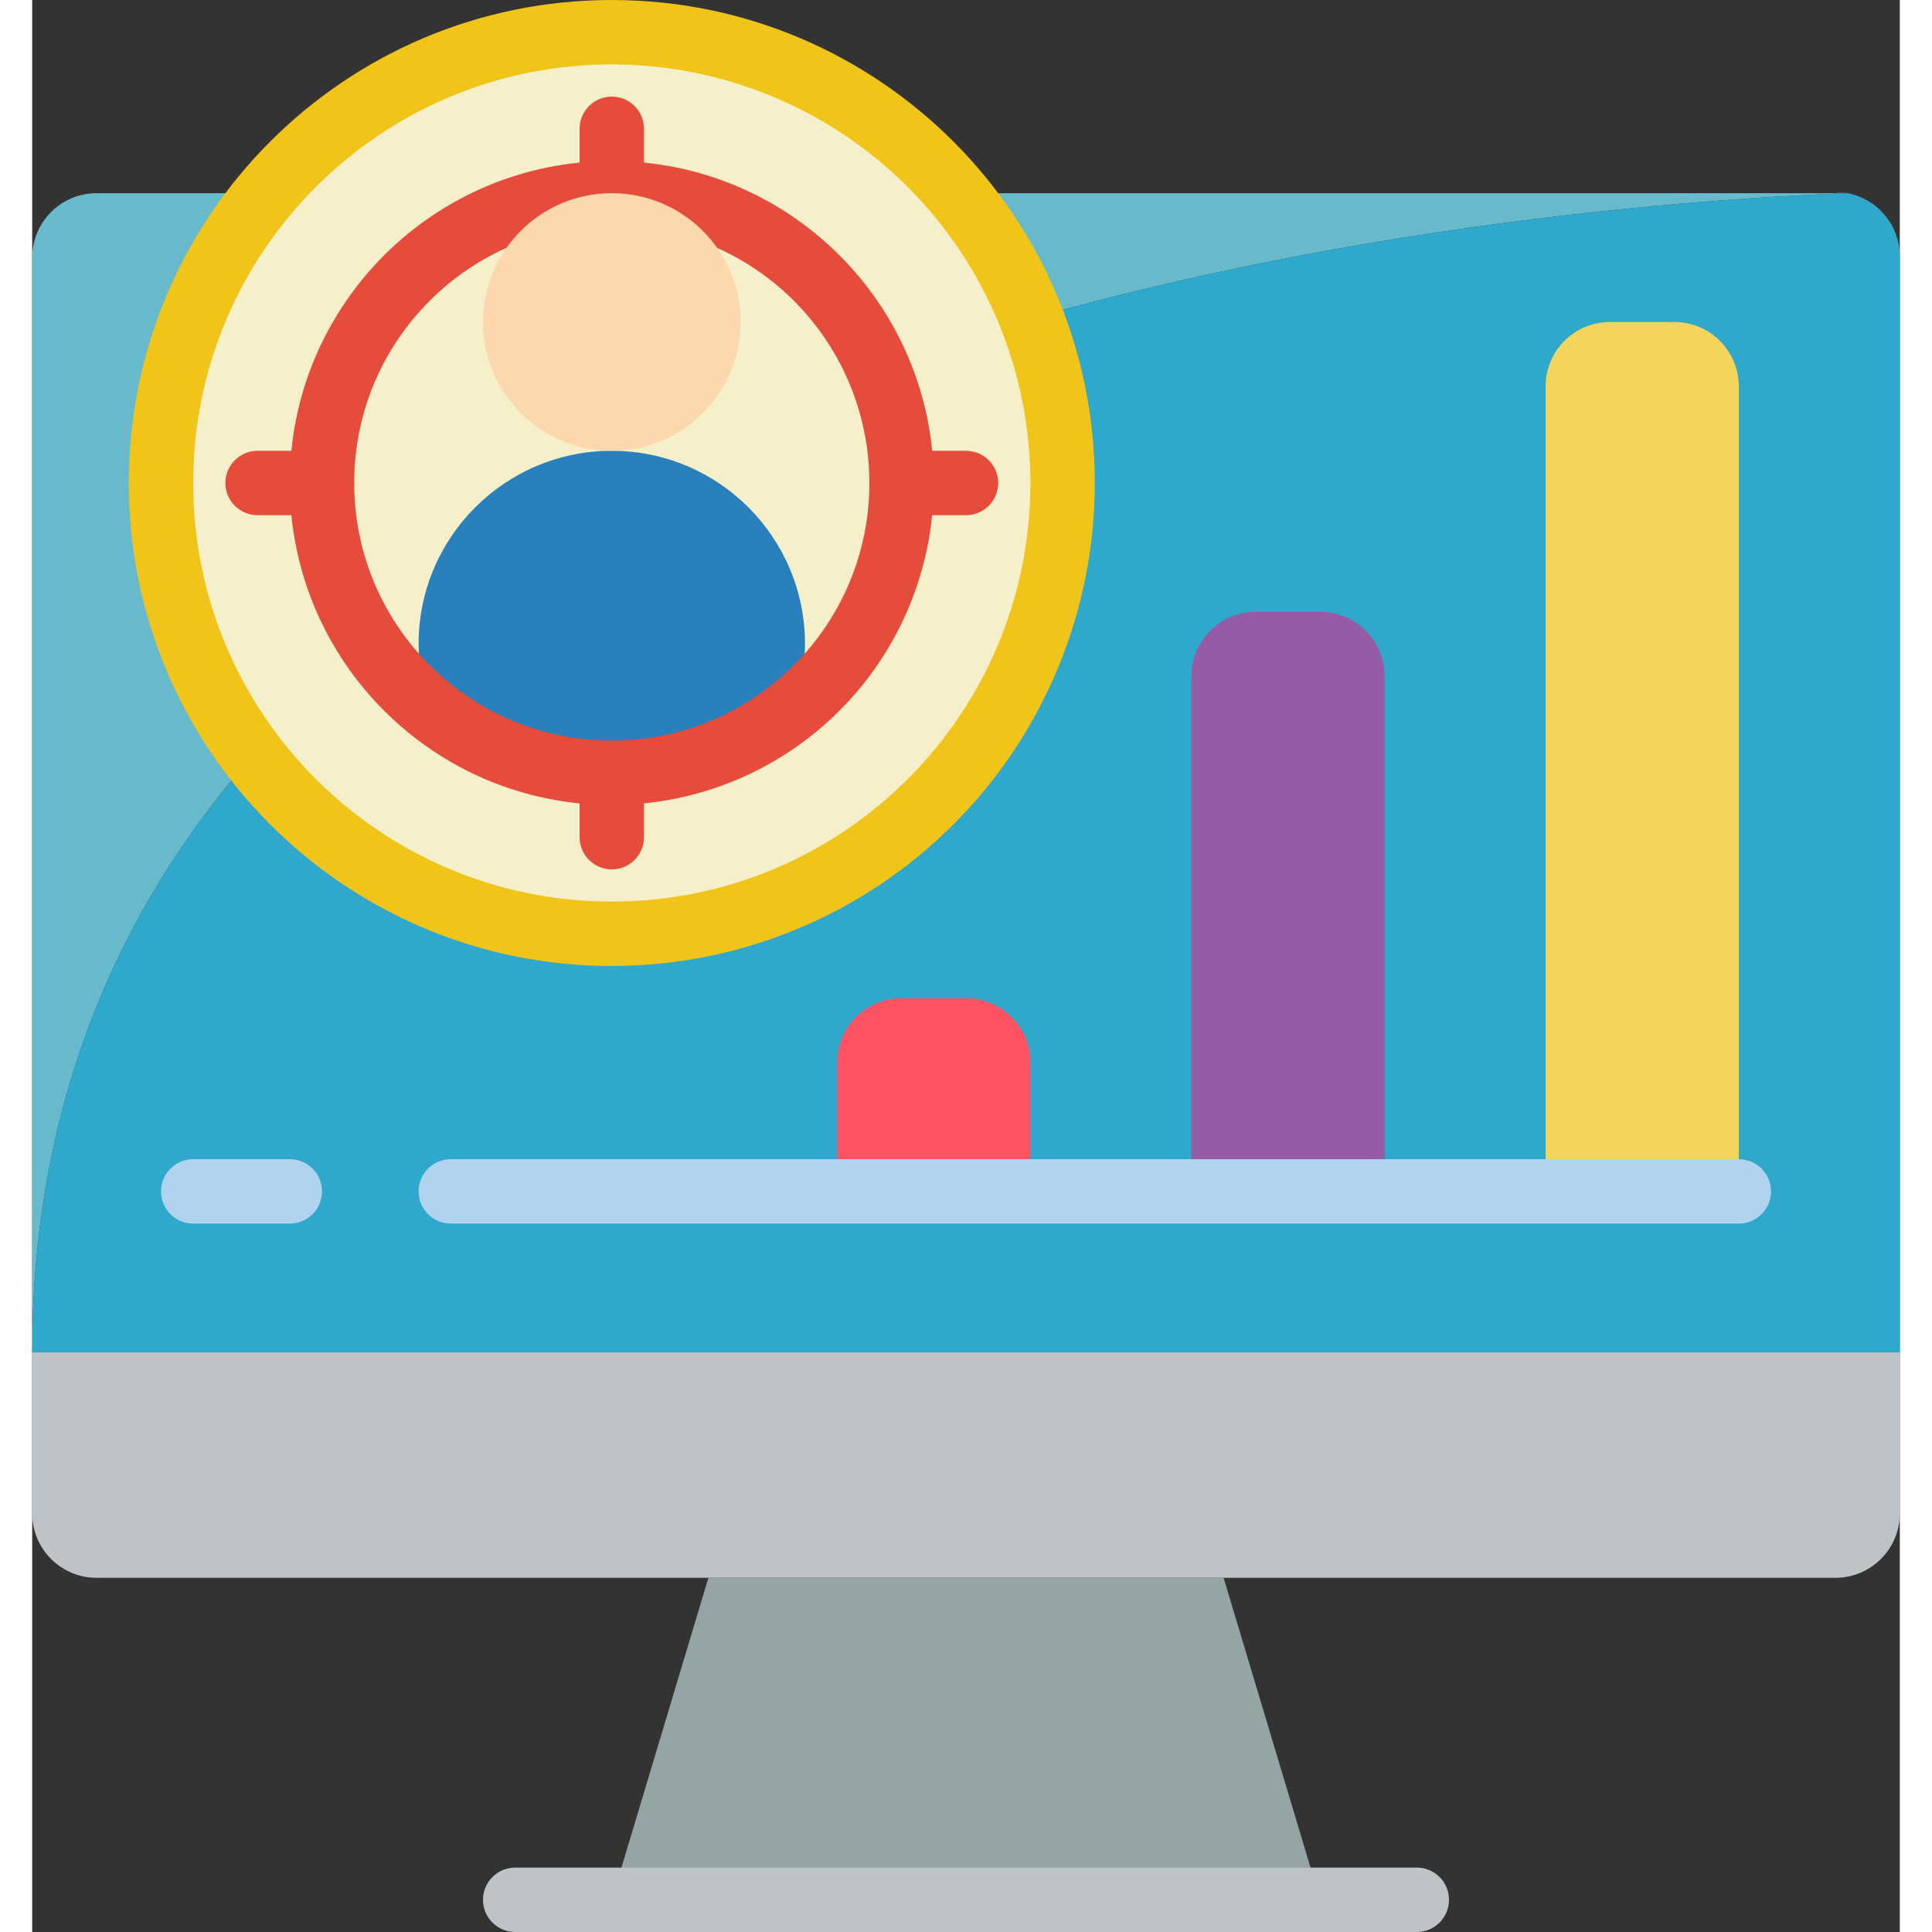 <svg height="512" viewBox="0 0 58 60" width="512" xmlns="http://www.w3.org/2000/svg"><rect x="0" y="0" width="58" height="60" fill="#333333" stroke="none"/><g id="047---Targeted-Sales" fill="none"><path id="Shape" d="m58 42v5c0 1.105-.895 2-2 2h-54c-1.105 0-2-.895-2-2v-5z" fill="#bdc3c7"/><path id="Shape" d="m56.38 6c-9.38.36-56.38 3.6-56.38 36v-34c0-1.105.895-2 2-2h54c.126-.015.254-.015.38 0z" fill="#67b9cc"/><path id="Shape" d="m58 8 0 34h-58c0-32.4 47-35.64 56.38-36 .954.184 1.638 1.028 1.62 2z" fill="#2fa8cc"/><path id="Shape" d="m37 49 3 10h-11-11l3-10z" fill="#95a5a5"/><path id="Shape" d="m43 60h-28c-.552 0-1-.448-1-1s.448-1 1-1h28c.552 0 1 .448 1 1s-.448 1-1 1z" fill="#bdc3c7"/><circle id="Oval" cx="18" cy="15" fill="#f5efca" r="14"/><path id="Shape" d="m12.34 22c-.227-.642-.342-1.319-.34-2 0-3.314 2.686-6 6-6s6 2.686 6 6c.002.681-.113 1.358-.34 2l-5.66 2z" fill="#2980ba"/><path id="Shape" d="m27 31h2c1.105 0 2 .895 2 2v4h-6v-4c0-1.105.895-2 2-2z" fill="#ff5364"/><path id="Shape" d="m38 19h2c1.105 0 2 .895 2 2v16h-6v-16c0-1.105.895-2 2-2z" fill="#955ba5"/><path id="Shape" d="m49 10h2c1.105 0 2 .895 2 2v25h-6v-25c0-1.105.895-2 2-2z" fill="#f3d55b"/><path id="Shape" d="m8 38h-3c-.552 0-1-.448-1-1s.448-1 1-1h3c.552 0 1 .448 1 1s-.448 1-1 1z" fill="#b0d3f0"/><path id="Shape" d="m53 38h-40c-.552 0-1-.448-1-1s.448-1 1-1h40c.552 0 1 .448 1 1s-.448 1-1 1z" fill="#b0d3f0"/><g fill="#e64c3c"><path id="Shape" d="m18 25c-5.523 0-10-4.477-10-10s4.477-10 10-10 10 4.477 10 10c0 2.652-1.054 5.196-2.929 7.071s-4.419 2.929-7.071 2.929zm0-18c-4.418 0-8 3.582-8 8s3.582 8 8 8 8-3.582 8-8c0-2.122-.843-4.157-2.343-5.657-1.5-1.5-3.535-2.343-5.657-2.343z"/><path id="Shape" d="m18 7c-.552 0-1-.448-1-1v-2c0-.552.448-1 1-1s1 .448 1 1v2c0 .552-.448 1-1 1z"/><path id="Shape" d="m9 16h-2c-.552 0-1-.448-1-1s.448-1 1-1h2c.552 0 1 .448 1 1s-.448 1-1 1z"/><path id="Shape" d="m29 16h-2c-.552 0-1-.448-1-1s.448-1 1-1h2c.552 0 1 .448 1 1s-.448 1-1 1z"/><path id="Shape" d="m18 27c-.552 0-1-.448-1-1v-2c0-.552.448-1 1-1s1 .448 1 1v2c0 .552-.448 1-1 1z"/></g><circle id="Oval" cx="18" cy="10" fill="#fdd7ad" r="4"/><path id="Shape" d="m18 30c-8.284 0-15-6.716-15-15 0-8.284 6.716-15 15-15 8.284 0 15 6.716 15 15 0 3.978-1.58 7.794-4.393 10.607s-6.628 4.393-10.607 4.393zm0-28c-7.18 0-13 5.82-13 13 0 7.18 5.82 13 13 13s13-5.82 13-13c0-3.448-1.37-6.754-3.808-9.192-2.438-2.438-5.745-3.808-9.192-3.808z" fill="#f0c419"/></g></svg>